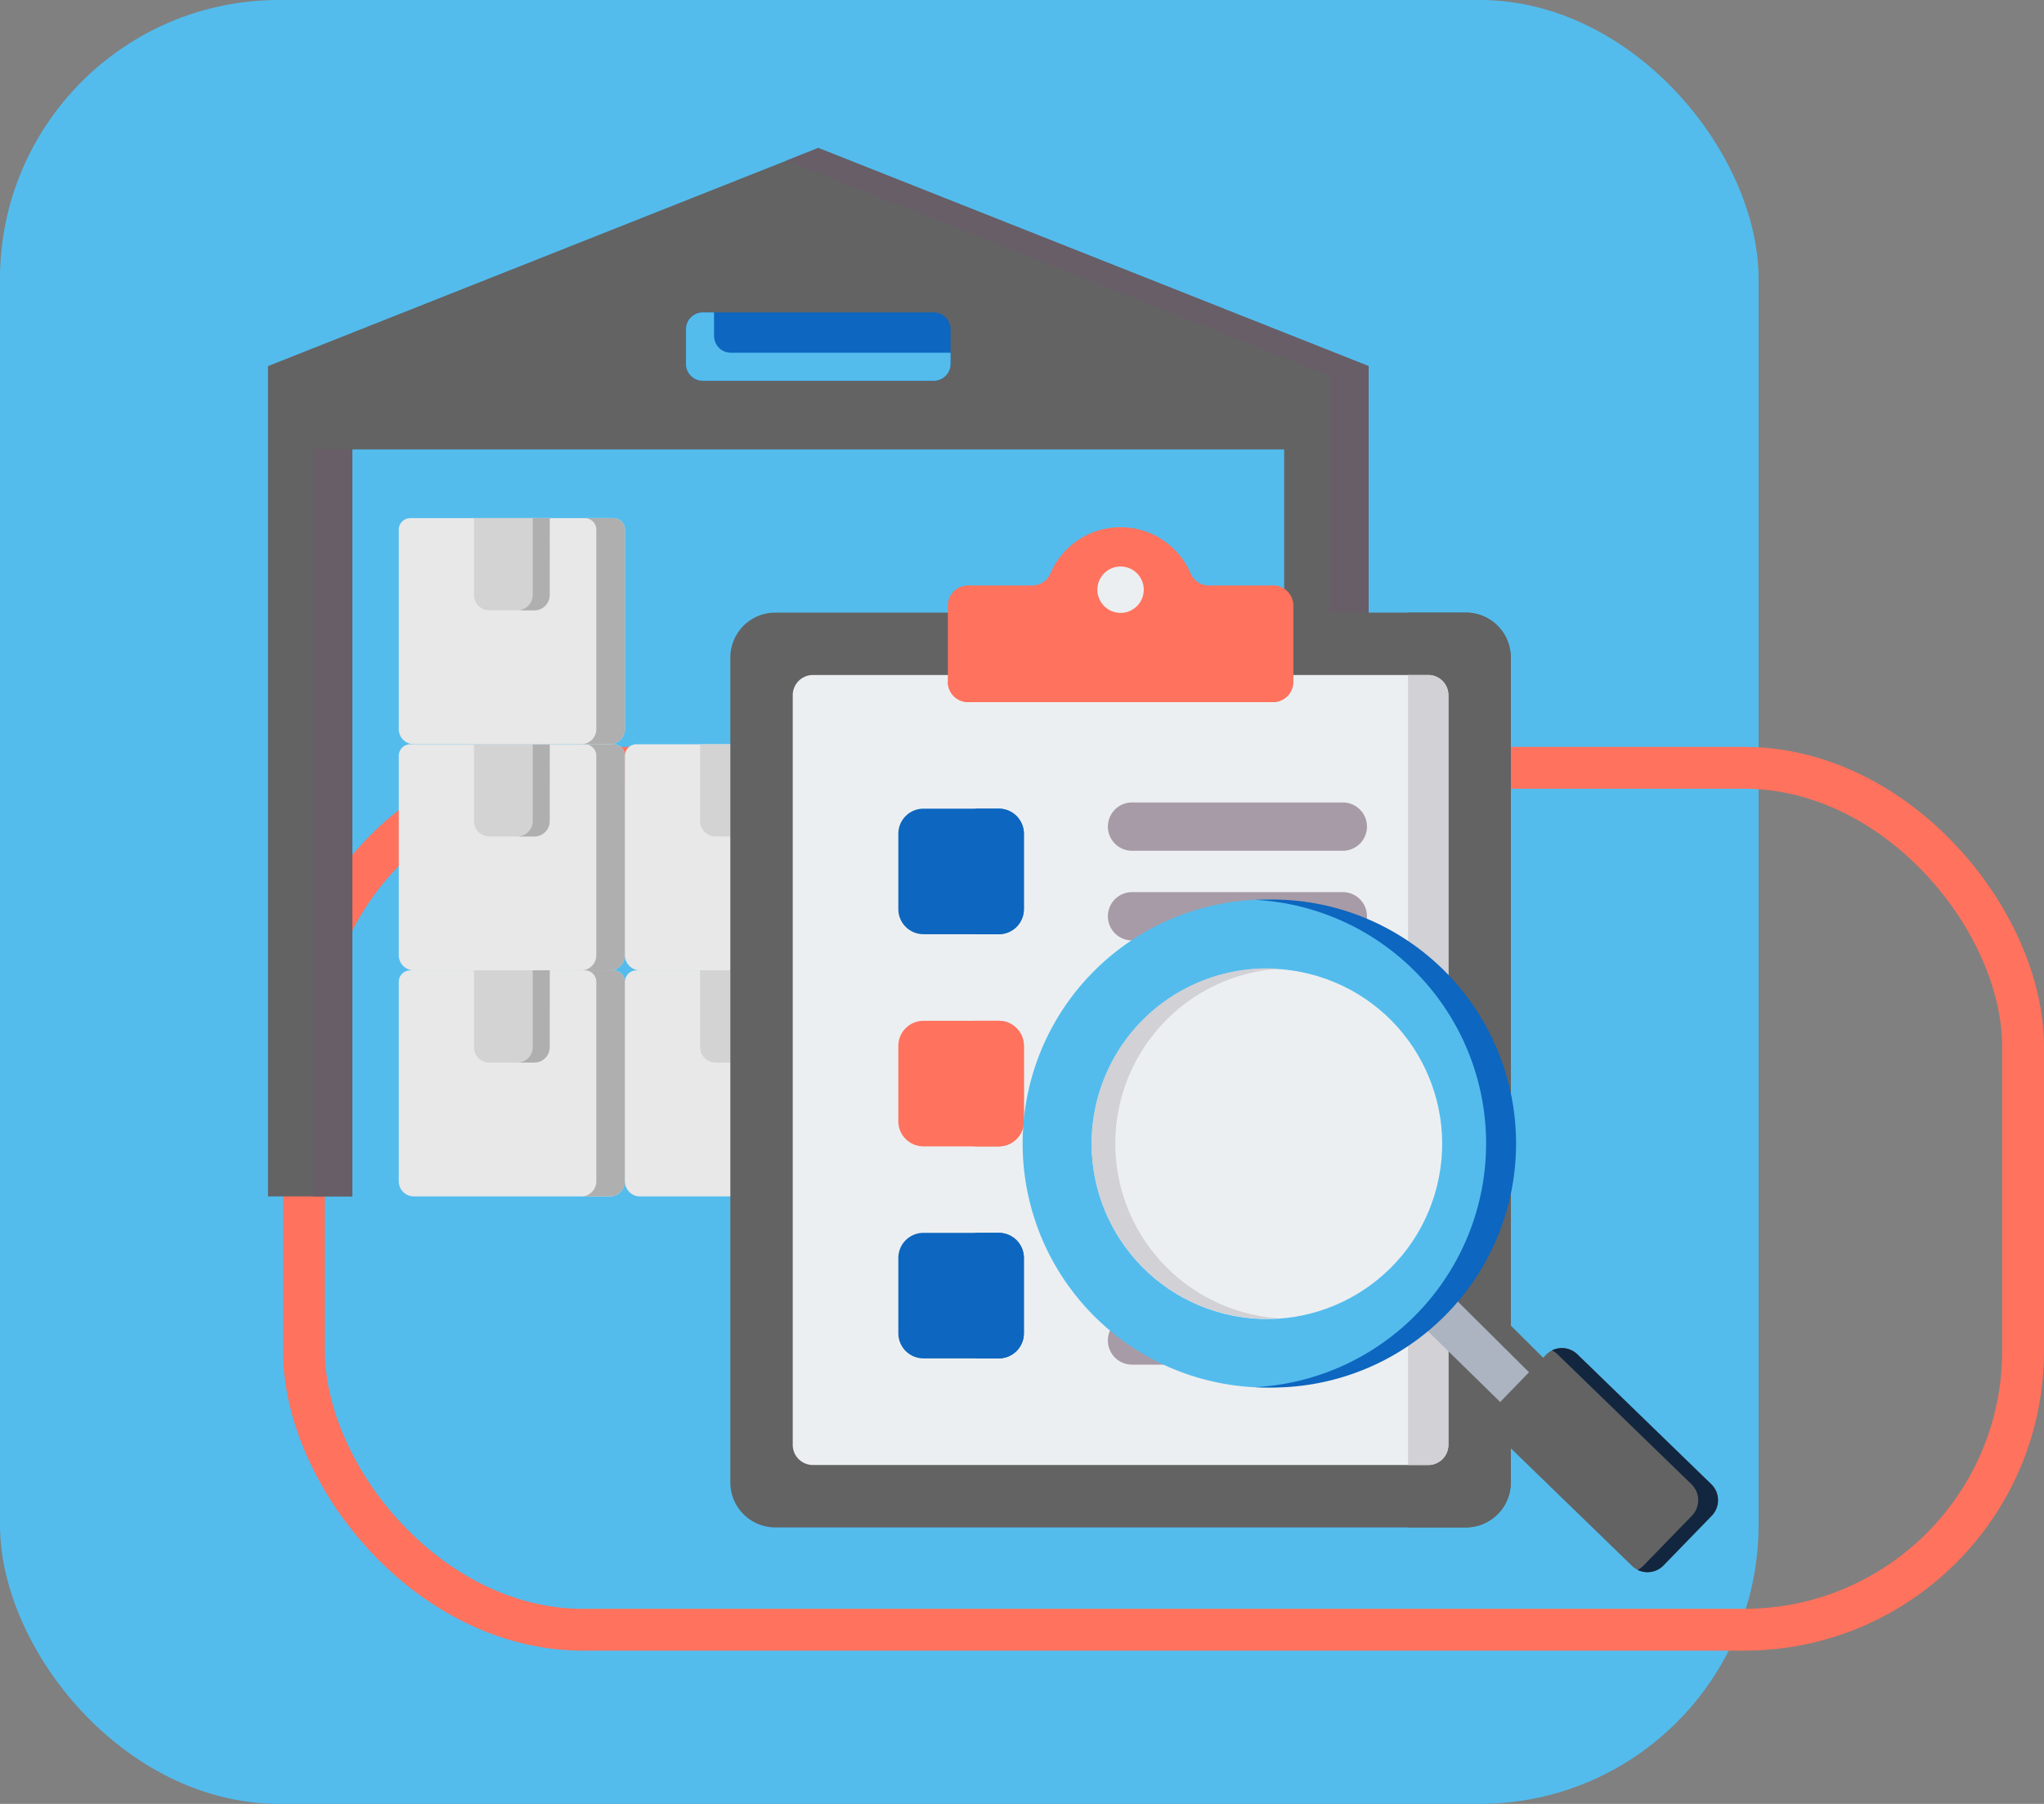 <svg xmlns="http://www.w3.org/2000/svg" width="146.559" height="129.373" viewBox="0 0 146.559 129.373">
  <rect x="0" y="0" width="146.559" height="129.373" fill="#808080" stroke="none"/>
  <g id="Grupo_1100649" data-name="Grupo 1100649" transform="translate(-1040.811 -8949.054)">
    <g id="Grupo_1100250" data-name="Grupo 1100250" transform="translate(995.87 8934.075)">
      <rect id="Rectángulo_401023" data-name="Rectángulo 401023" width="126.094" height="129.373" rx="20" transform="translate(44.941 14.978)" fill="#53bced"/>
      <rect id="Rectángulo_401024" data-name="Rectángulo 401024" width="123.264" height="61.816" rx="20" transform="translate(66.736 70.047)" fill="none" stroke="#ff725d" stroke-miterlimit="10" stroke-width="3"/>
    </g>
    <g id="Grupo_1100369" data-name="Grupo 1100369" transform="translate(1044.027 8939.451)">
      <g id="Grupo_1100361" data-name="Grupo 1100361" transform="translate(16.001 20.217)">
        <path id="Trazado_874901" data-name="Trazado 874901" d="M94.912,95.41h-6.05V41.834H22.051V95.41H16V35.86L55.457,20.217,94.912,35.86Z" transform="translate(-16.001 -20.217)" fill="#636363" fill-rule="evenodd"/>
        <path id="Trazado_874902" data-name="Trazado 874902" d="M106.7,95.41h-2.791V36.55L64.976,21.116l2.267-.9L106.7,35.86ZM33.837,41.834V95.41H31.046V41.834Z" transform="translate(-27.787 -20.217)" fill="#685e68" fill-rule="evenodd"/>
        <path id="Trazado_874903" data-name="Trazado 874903" d="M155.567,74.655h16.558a1.211,1.211,0,0,1,1.207,1.207v2.492a1.211,1.211,0,0,1-1.207,1.207H155.567a1.211,1.211,0,0,1-1.207-1.207V75.862A1.211,1.211,0,0,1,155.567,74.655Z" transform="translate(-124.391 -62.863)" fill="#0d66bf" fill-rule="evenodd"/>
        <path id="Trazado_874904" data-name="Trazado 874904" d="M155.567,74.655h.805v1.686a1.211,1.211,0,0,0,1.207,1.207h15.753v.805a1.211,1.211,0,0,1-1.207,1.207H155.566a1.211,1.211,0,0,1-1.207-1.207V75.862A1.211,1.211,0,0,1,155.567,74.655Z" transform="translate(-124.39 -62.863)" fill="#53bced" fill-rule="evenodd"/>
      </g>
      <g id="Grupo_1100365" data-name="Grupo 1100365" transform="translate(25.377 62.98)">
        <path id="Trazado_874917" data-name="Trazado 874917" d="M74.673,217.64H60.112a.828.828,0,0,0-.827.827v14.307a1.083,1.083,0,0,0,1.081,1.081H74.419a1.083,1.083,0,0,0,1.081-1.081V218.467a.828.828,0,0,0-.827-.827Z" transform="translate(-59.285 -217.64)" fill="#e8e8e8" fill-rule="evenodd"/>
        <path id="Trazado_874918" data-name="Trazado 874918" d="M121.993,217.64h-2.05a.828.828,0,0,1,.827.827v14.307a1.083,1.083,0,0,1-1.081,1.081h2.05a1.083,1.083,0,0,0,1.081-1.081V218.467A.828.828,0,0,0,121.993,217.64Z" transform="translate(-106.605 -217.64)" fill="#afafaf" fill-rule="evenodd"/>
        <path id="Trazado_874919" data-name="Trazado 874919" d="M89.612,217.64H84.183v5.513a1.1,1.1,0,0,0,1.1,1.1H88.51a1.1,1.1,0,0,0,1.1-1.1Z" transform="translate(-78.79 -217.64)" fill="#d3d3d3" fill-rule="evenodd"/>
        <path id="Trazado_874920" data-name="Trazado 874920" d="M100.854,217.64H99.635v5.513a1.1,1.1,0,0,1-1.1,1.1h1.218a1.1,1.1,0,0,0,1.1-1.1Z" transform="translate(-90.032 -217.64)" fill="#afafaf" fill-rule="evenodd"/>
      </g>
      <g id="Grupo_1100373" data-name="Grupo 1100373" transform="translate(41.592 62.98)">
        <path id="Trazado_874917-2" data-name="Trazado 874917" d="M74.673,217.64H60.112a.828.828,0,0,0-.827.827v14.307a1.083,1.083,0,0,0,1.081,1.081H74.419a1.083,1.083,0,0,0,1.081-1.081V218.467a.828.828,0,0,0-.827-.827Z" transform="translate(-59.285 -217.64)" fill="#e8e8e8" fill-rule="evenodd"/>
        <path id="Trazado_874918-2" data-name="Trazado 874918" d="M121.993,217.64h-2.05a.828.828,0,0,1,.827.827v14.307a1.083,1.083,0,0,1-1.081,1.081h2.05a1.083,1.083,0,0,0,1.081-1.081V218.467A.828.828,0,0,0,121.993,217.64Z" transform="translate(-106.605 -217.64)" fill="#afafaf" fill-rule="evenodd"/>
        <path id="Trazado_874919-2" data-name="Trazado 874919" d="M89.612,217.64H84.183v5.513a1.1,1.1,0,0,0,1.1,1.1H88.51a1.1,1.1,0,0,0,1.1-1.1Z" transform="translate(-78.79 -217.64)" fill="#d3d3d3" fill-rule="evenodd"/>
        <path id="Trazado_874920-2" data-name="Trazado 874920" d="M100.854,217.64H99.635v5.513a1.1,1.1,0,0,1-1.1,1.1h1.218a1.1,1.1,0,0,0,1.1-1.1Z" transform="translate(-90.032 -217.64)" fill="#afafaf" fill-rule="evenodd"/>
      </g>
      <g id="Grupo_1100371" data-name="Grupo 1100371" transform="translate(25.377 46.764)">
        <path id="Trazado_874917-3" data-name="Trazado 874917" d="M74.673,217.64H60.112a.828.828,0,0,0-.827.827v14.307a1.083,1.083,0,0,0,1.081,1.081H74.419a1.083,1.083,0,0,0,1.081-1.081V218.467a.828.828,0,0,0-.827-.827Z" transform="translate(-59.285 -217.64)" fill="#e8e8e8" fill-rule="evenodd"/>
        <path id="Trazado_874918-3" data-name="Trazado 874918" d="M121.993,217.64h-2.05a.828.828,0,0,1,.827.827v14.307a1.083,1.083,0,0,1-1.081,1.081h2.05a1.083,1.083,0,0,0,1.081-1.081V218.467A.828.828,0,0,0,121.993,217.64Z" transform="translate(-106.605 -217.64)" fill="#afafaf" fill-rule="evenodd"/>
        <path id="Trazado_874919-3" data-name="Trazado 874919" d="M89.612,217.64H84.183v5.513a1.1,1.1,0,0,0,1.1,1.1H88.51a1.1,1.1,0,0,0,1.1-1.1Z" transform="translate(-78.79 -217.64)" fill="#d3d3d3" fill-rule="evenodd"/>
        <path id="Trazado_874920-3" data-name="Trazado 874920" d="M100.854,217.64H99.635v5.513a1.1,1.1,0,0,1-1.1,1.1h1.218a1.1,1.1,0,0,0,1.1-1.1Z" transform="translate(-90.032 -217.64)" fill="#afafaf" fill-rule="evenodd"/>
      </g>
      <g id="Grupo_1100370" data-name="Grupo 1100370" transform="translate(25.377 79.195)">
        <path id="Trazado_874917-4" data-name="Trazado 874917" d="M74.673,217.64H60.112a.828.828,0,0,0-.827.827v14.307a1.083,1.083,0,0,0,1.081,1.081H74.419a1.083,1.083,0,0,0,1.081-1.081V218.467a.828.828,0,0,0-.827-.827Z" transform="translate(-59.285 -217.64)" fill="#e8e8e8" fill-rule="evenodd"/>
        <path id="Trazado_874918-4" data-name="Trazado 874918" d="M121.993,217.64h-2.05a.828.828,0,0,1,.827.827v14.307a1.083,1.083,0,0,1-1.081,1.081h2.05a1.083,1.083,0,0,0,1.081-1.081V218.467A.828.828,0,0,0,121.993,217.64Z" transform="translate(-106.605 -217.64)" fill="#afafaf" fill-rule="evenodd"/>
        <path id="Trazado_874919-4" data-name="Trazado 874919" d="M89.612,217.64H84.183v5.513a1.1,1.1,0,0,0,1.1,1.1H88.51a1.1,1.1,0,0,0,1.1-1.1Z" transform="translate(-78.79 -217.64)" fill="#d3d3d3" fill-rule="evenodd"/>
        <path id="Trazado_874920-4" data-name="Trazado 874920" d="M100.854,217.64H99.635v5.513a1.1,1.1,0,0,1-1.1,1.1h1.218a1.1,1.1,0,0,0,1.1-1.1Z" transform="translate(-90.032 -217.64)" fill="#afafaf" fill-rule="evenodd"/>
      </g>
      <g id="Grupo_1100374" data-name="Grupo 1100374" transform="translate(41.592 79.195)">
        <path id="Trazado_874917-5" data-name="Trazado 874917" d="M74.673,217.64H60.112a.828.828,0,0,0-.827.827v14.307a1.083,1.083,0,0,0,1.081,1.081H74.419a1.083,1.083,0,0,0,1.081-1.081V218.467a.828.828,0,0,0-.827-.827Z" transform="translate(-59.285 -217.64)" fill="#e8e8e8" fill-rule="evenodd"/>
        <path id="Trazado_874918-5" data-name="Trazado 874918" d="M121.993,217.64h-2.05a.828.828,0,0,1,.827.827v14.307a1.083,1.083,0,0,1-1.081,1.081h2.05a1.083,1.083,0,0,0,1.081-1.081V218.467A.828.828,0,0,0,121.993,217.64Z" transform="translate(-106.605 -217.64)" fill="#afafaf" fill-rule="evenodd"/>
        <path id="Trazado_874919-5" data-name="Trazado 874919" d="M89.612,217.64H84.183v5.513a1.1,1.1,0,0,0,1.1,1.1H88.51a1.1,1.1,0,0,0,1.1-1.1Z" transform="translate(-78.79 -217.64)" fill="#d3d3d3" fill-rule="evenodd"/>
        <path id="Trazado_874920-5" data-name="Trazado 874920" d="M100.854,217.64H99.635v5.513a1.1,1.1,0,0,1-1.1,1.1h1.218a1.1,1.1,0,0,0,1.1-1.1Z" transform="translate(-90.032 -217.64)" fill="#afafaf" fill-rule="evenodd"/>
      </g>
      <g id="Grupo_1100367" data-name="Grupo 1100367" transform="translate(49.151 47.414)">
        <path id="Trazado_874925" data-name="Trazado 874925" d="M221.79,174.051a3.222,3.222,0,0,1,3.216,3.216v59.176a3.222,3.222,0,0,1-3.216,3.216H172.262a3.222,3.222,0,0,1-3.216-3.216V177.267a3.222,3.222,0,0,1,3.216-3.216Z" transform="translate(-169.046 -167.926)" fill="#636363" fill-rule="evenodd"/>
        <path id="Trazado_874926" data-name="Trazado 874926" d="M393.387,239.659h4.151a3.222,3.222,0,0,0,3.216-3.216V177.267a3.222,3.222,0,0,0-3.216-3.216h-4.151Z" transform="translate(-344.794 -167.926)" fill="#636363" fill-rule="evenodd"/>
        <path id="Trazado_874927" data-name="Trazado 874927" d="M235.267,194.707H191.147a1.449,1.449,0,0,0-1.446,1.446v53.768a1.449,1.449,0,0,0,1.446,1.446h44.12a1.449,1.449,0,0,0,1.446-1.446V196.153A1.449,1.449,0,0,0,235.267,194.707Z" transform="translate(-185.227 -184.108)" fill="#eceff1" fill-rule="evenodd"/>
        <path id="Trazado_874928" data-name="Trazado 874928" d="M393.387,251.367h1.446c.045,0,.091,0,.135-.006a1.449,1.449,0,0,0,1.311-1.44V196.152a1.45,1.45,0,0,0-1.311-1.44c-.044,0-.089-.006-.135-.006h-1.446Z" transform="translate(-344.794 -184.107)" fill="#d1d1d6" fill-rule="evenodd"/>
        <path id="Trazado_874929" data-name="Trazado 874929" d="M242.5,149.956h4.584a1.42,1.42,0,0,0,1.328-.874,5.469,5.469,0,0,1,10.047,0,1.42,1.42,0,0,0,1.328.874h4.584a1.449,1.449,0,0,1,1.446,1.446v5.469a1.449,1.449,0,0,1-1.446,1.446H242.5a1.449,1.449,0,0,1-1.446-1.446V151.4A1.449,1.449,0,0,1,242.5,149.956Z" transform="translate(-225.459 -145.775)" fill="#ff725d" fill-rule="evenodd"/>
        <path id="Trazado_874930" data-name="Trazado 874930" d="M262.928,171.993H241.057a1.449,1.449,0,0,0,1.446,1.446h21.872a1.449,1.449,0,0,0,1.446-1.446v-5.47a1.449,1.449,0,0,0-1.446-1.446v5.47a1.449,1.449,0,0,1-1.446,1.446Z" transform="translate(-225.459 -160.896)" fill="#ff725d" fill-rule="evenodd"/>
        <path id="Trazado_874931" data-name="Trazado 874931" d="M292.206,162.115a1.663,1.663,0,1,0-1.663-1.663A1.666,1.666,0,0,0,292.206,162.115Z" transform="translate(-264.226 -155.97)" fill="#eceff1" fill-rule="evenodd"/>
        <path id="Trazado_874932" data-name="Trazado 874932" d="M295.755,240.376a1.733,1.733,0,0,1,0-3.466h15.112a1.733,1.733,0,1,1,0,3.466Zm0,30.424a1.733,1.733,0,0,1,0-3.466h15.112a1.733,1.733,0,1,1,0,3.466Zm0,6.431a1.733,1.733,0,0,1,0-3.466h15.112a1.733,1.733,0,1,1,0,3.466Zm0-21.643a1.733,1.733,0,0,1,0-3.466h15.112a1.733,1.733,0,1,1,0,3.466Zm0,6.431a1.733,1.733,0,0,1,0-3.466h15.112a1.733,1.733,0,1,1,0,3.466Zm0-15.212a1.733,1.733,0,0,1,0-3.466h15.112a1.733,1.733,0,1,1,0,3.466Z" transform="translate(-266.952 -217.17)" fill="#a79ba7" fill-rule="evenodd"/>
        <path id="Trazado_874933" data-name="Trazado 874933" d="M226.443,379.419h5.423a1.8,1.8,0,0,1,1.79,1.79v5.423a1.8,1.8,0,0,1-1.79,1.79h-5.423a1.8,1.8,0,0,1-1.79-1.79v-5.423A1.8,1.8,0,0,1,226.443,379.419Z" transform="translate(-212.608 -328.81)" fill="#0d66bf" fill-rule="evenodd"/>
        <path id="Trazado_874934" data-name="Trazado 874934" d="M249.057,379.419h1.927a1.8,1.8,0,0,1,1.789,1.79v5.423a1.8,1.8,0,0,1-1.789,1.789h-1.927a1.8,1.8,0,0,0,1.789-1.789v-5.423a1.8,1.8,0,0,0-1.789-1.79Z" transform="translate(-231.726 -328.81)" fill="#0d66bf" fill-rule="evenodd"/>
        <path id="Trazado_874935" data-name="Trazado 874935" d="M226.443,309.2h5.423a1.8,1.8,0,0,1,1.79,1.79v5.423a1.8,1.8,0,0,1-1.79,1.79h-5.423a1.8,1.8,0,0,1-1.79-1.79v-5.423A1.8,1.8,0,0,1,226.443,309.2Z" transform="translate(-212.608 -273.798)" fill="#ff725d" fill-rule="evenodd"/>
        <path id="Trazado_874936" data-name="Trazado 874936" d="M249.057,309.2h1.927a1.8,1.8,0,0,1,1.789,1.79v5.423a1.8,1.8,0,0,1-1.789,1.79h-1.927a1.8,1.8,0,0,0,1.789-1.79v-5.423a1.8,1.8,0,0,0-1.789-1.79Z" transform="translate(-231.726 -273.798)" fill="#ff725d" fill-rule="evenodd"/>
        <path id="Trazado_874937" data-name="Trazado 874937" d="M226.443,238.974h5.423a1.8,1.8,0,0,1,1.79,1.79v5.423a1.8,1.8,0,0,1-1.79,1.79h-5.423a1.8,1.8,0,0,1-1.79-1.79v-5.423A1.8,1.8,0,0,1,226.443,238.974Z" transform="translate(-212.608 -218.787)" fill="#0d66bf" fill-rule="evenodd"/>
        <path id="Trazado_874938" data-name="Trazado 874938" d="M249.057,238.974h1.927a1.8,1.8,0,0,1,1.789,1.79v5.423a1.8,1.8,0,0,1-1.789,1.79h-1.927a1.8,1.8,0,0,0,1.789-1.79v-5.423a1.794,1.794,0,0,0-1.789-1.79Z" transform="translate(-231.726 -218.787)" fill="#0d66bf" fill-rule="evenodd"/>
      </g>
      <g id="Grupo_1100368" data-name="Grupo 1100368" transform="translate(62.86 66.877)">
        <path id="Trazado_874939" data-name="Trazado 874939" d="M396.414,390.507a17.6,17.6,0,0,1-2.969,3.269l8.074,7.914,3.074-3.168Z" transform="translate(-358.547 -356.96)" fill="#abb4c0" fill-rule="evenodd"/>
        <path id="Trazado_874940" data-name="Trazado 874940" d="M404.227,390.256a2.029,2.029,0,0,1-.879,1.179l8.02,7.968.982-1.076Z" transform="translate(-366.305 -356.763)" fill="#636363" fill-rule="evenodd"/>
        <path id="Trazado_874941" data-name="Trazado 874941" d="M433.3,433.162l3.469-3.575a1.6,1.6,0,0,0-.034-2.249l-9.608-9.323a1.6,1.6,0,0,0-2.249.034l-3.469,3.575a1.6,1.6,0,0,0,.034,2.249l9.608,9.323A1.6,1.6,0,0,0,433.3,433.162Z" transform="translate(-380.102 -378.159)" fill="#636363" fill-rule="evenodd"/>
        <path id="Trazado_874942" data-name="Trazado 874942" d="M441.424,418.015l9.608,9.323a1.6,1.6,0,0,1,.034,2.249l-3.469,3.575a1.577,1.577,0,0,1-.431.315,1.6,1.6,0,0,0,1.852-.315l3.469-3.575a1.6,1.6,0,0,0-.034-2.249l-9.608-9.323a1.6,1.6,0,0,0-1.818-.281A1.579,1.579,0,0,1,441.424,418.015Z" transform="translate(-395.823 -378.16)" fill="#12263f" fill-rule="evenodd"/>
        <path id="Trazado_874945" data-name="Trazado 874945" d="M17.5,0A17.5,17.5,0,1,1,0,17.5,17.5,17.5,0,0,1,17.5,0Z" transform="translate(0 24.739) rotate(-45)" fill="#53bced"/>
        <path id="Trazado_874943" data-name="Trazado 874943" d="M343.551,269.07a17.5,17.5,0,1,1,0,34.992q-.427,0-.849-.021a17.5,17.5,0,0,0,0-34.951Q343.124,269.071,343.551,269.07Z" transform="translate(-318.796 -261.827)" fill="#0d66bf" fill-rule="evenodd"/>
        <circle id="Elipse_11491" data-name="Elipse 11491" cx="12.563" cy="12.563" r="12.563" transform="translate(9.099 33.142) rotate(-73.142)" fill="#eceff1"/>
        <path id="Trazado_874944" data-name="Trazado 874944" d="M301.185,291.844c.285,0,.569.01.849.029a12.563,12.563,0,0,0,0,25.068c-.281.019-.564.029-.849.029a12.563,12.563,0,1,1,0-25.126Z" transform="translate(-276.43 -279.668)" fill="#d1d1d6" fill-rule="evenodd"/>
      </g>
    </g>
  </g>
</svg>

